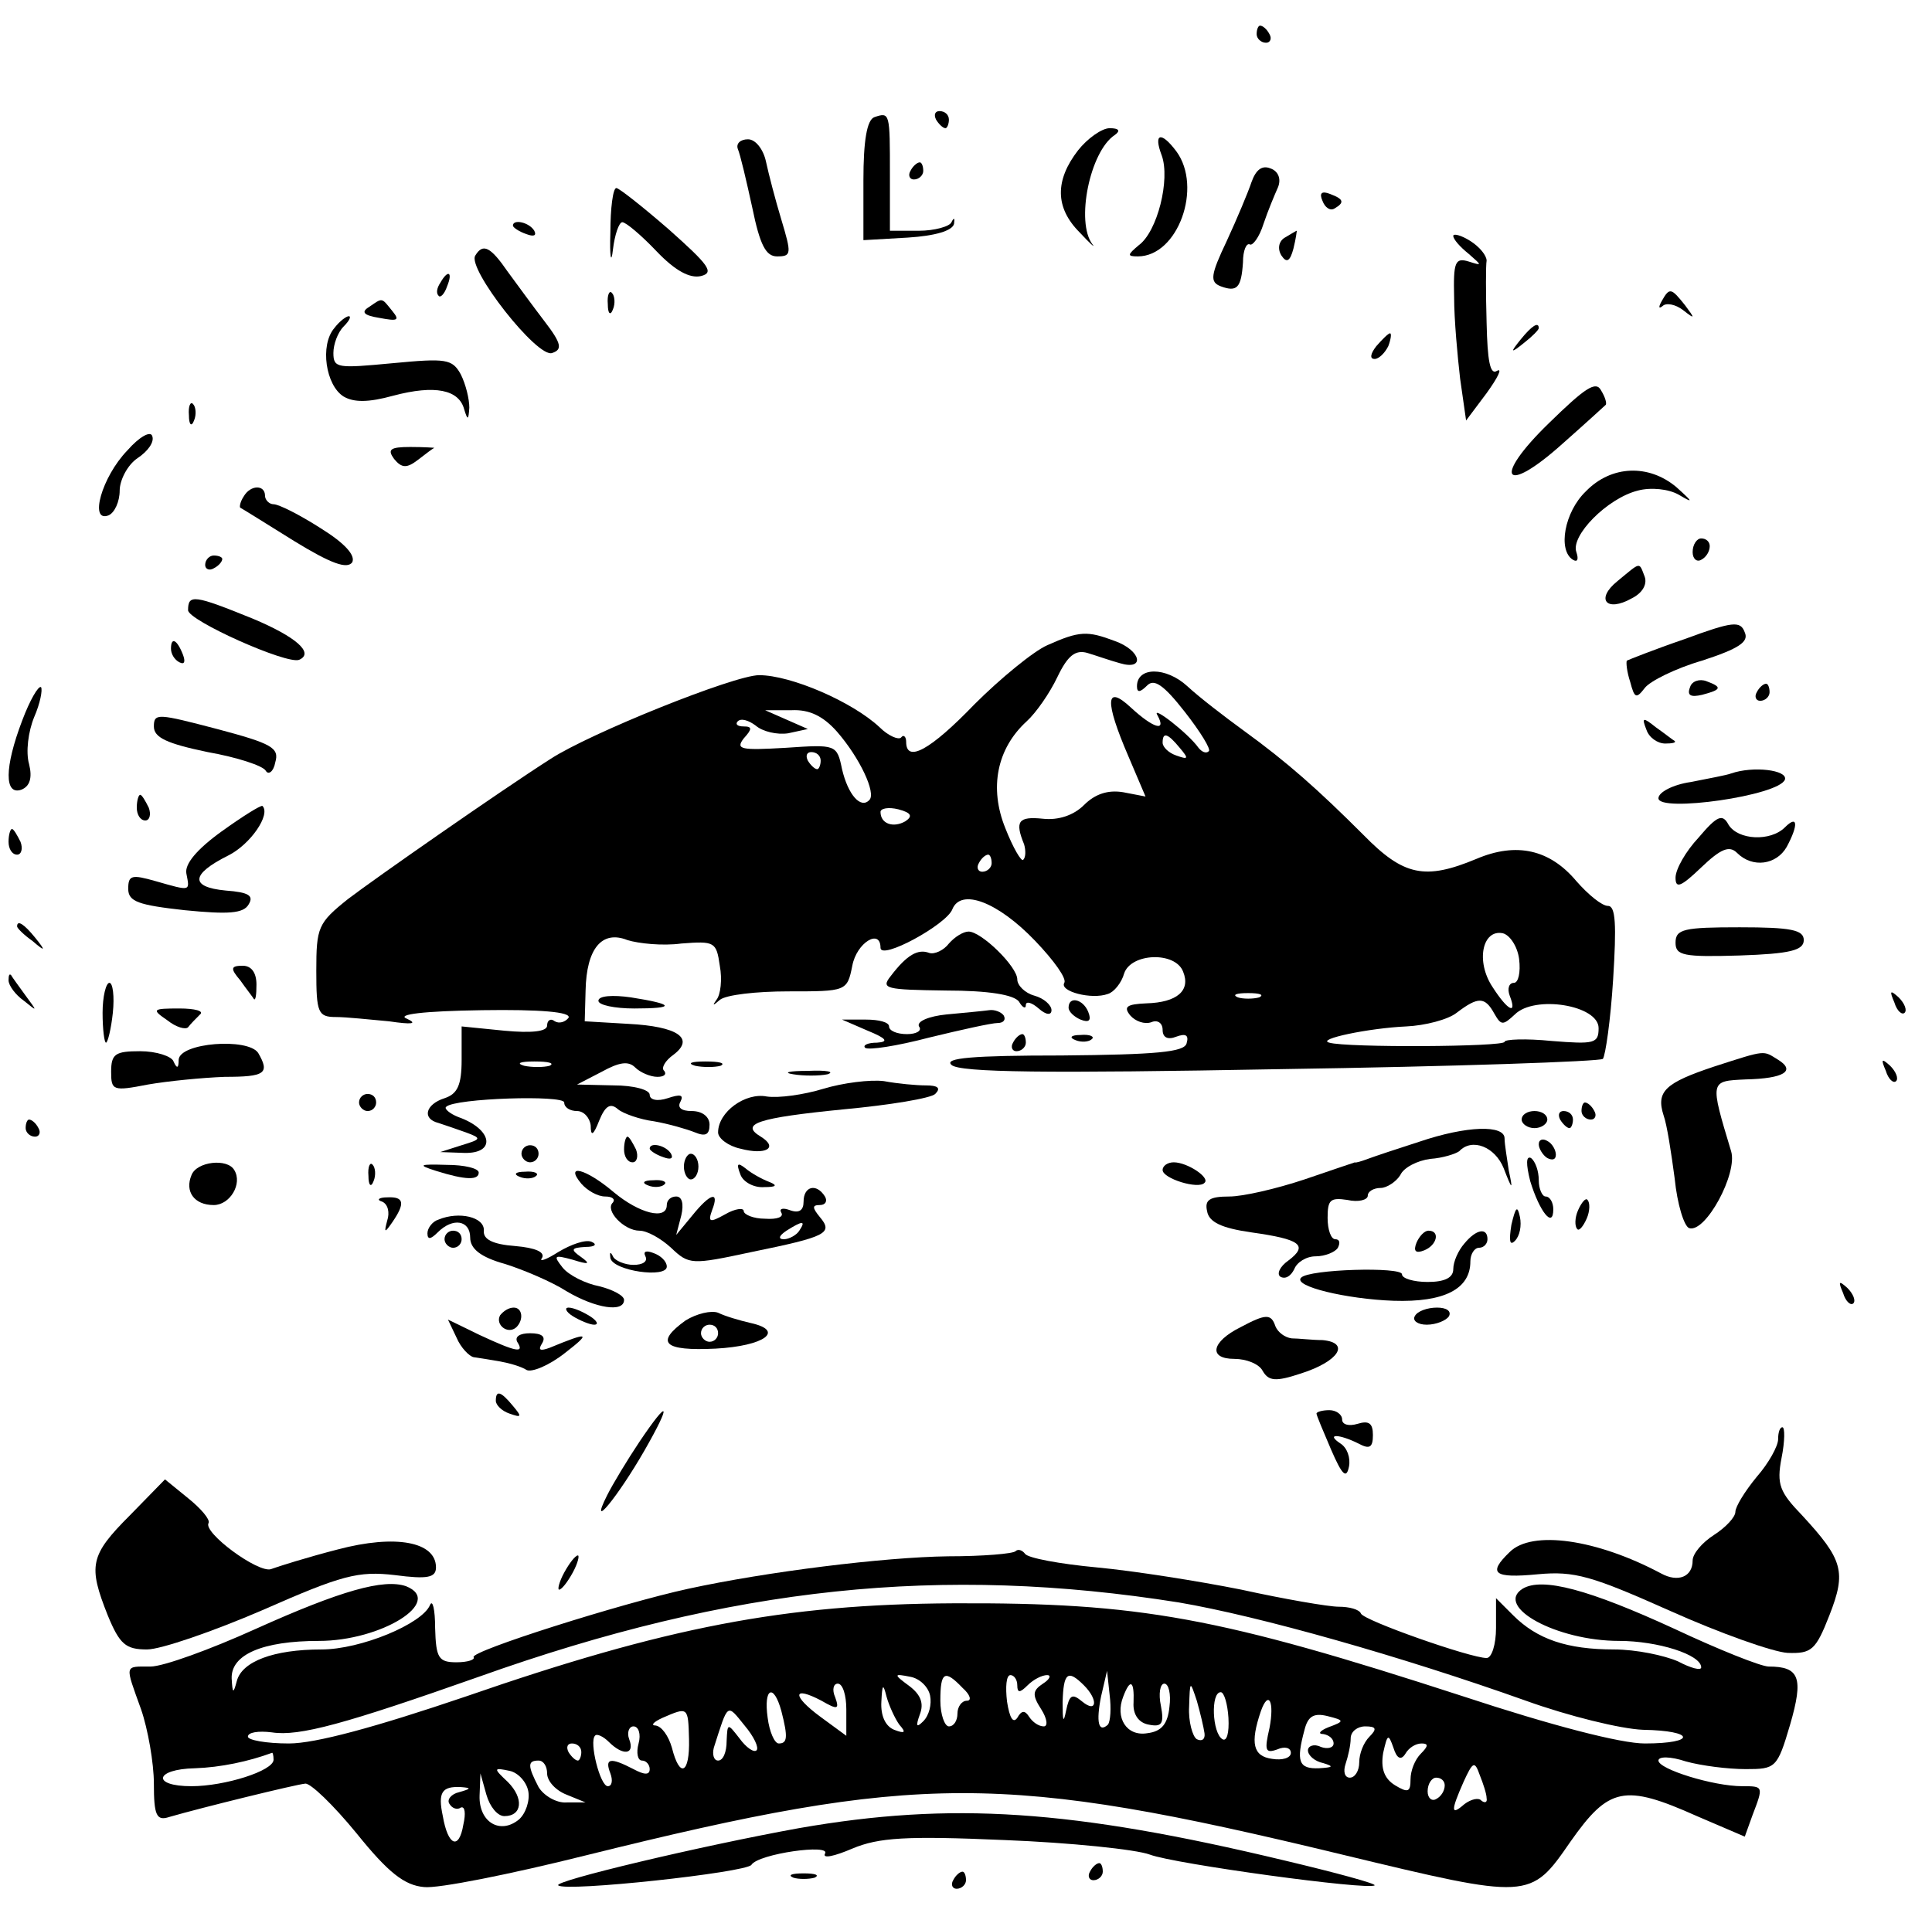 <?xml version="1.0" standalone="no"?>
<!DOCTYPE svg PUBLIC "-//W3C//DTD SVG 20010904//EN"
 "http://www.w3.org/TR/2001/REC-SVG-20010904/DTD/svg10.dtd">
<svg version="1.0" xmlns="http://www.w3.org/2000/svg"
 width="226pt" height="223pt" viewBox="0 0 226 223"
 preserveAspectRatio="xMidYMid meet">

<g transform="translate(0,223) scale(0.1,-0.1)"
fill="#000000" stroke="none">
<path d="M1470 2190 c0 -5 5 -10 11 -10 5 0 7 5 4 10 -3 6 -8 10 -11 10 -2 0
-4 -4 -4 -10z"/>
<path d="M1023 2093 c-9 -3 -13 -28 -13 -74 l0 -70 52 3 c32 2 52 8 54 16 1 7
0 8 -3 2 -2 -5 -20 -10 -38 -10 l-34 0 0 66 c0 72 0 73 -18 67z"/>
<path d="M1095 2090 c3 -5 8 -10 11 -10 2 0 4 5 4 10 0 6 -5 10 -11 10 -5 0
-7 -4 -4 -10z"/>
<path d="M1261 2054 c-27 -35 -27 -67 2 -96 12 -13 19 -19 15 -14 -20 26 -3
109 26 128 7 5 5 8 -6 8 -9 0 -26 -12 -37 -26z"/>
<path d="M863 2056 c3 -7 10 -37 17 -69 9 -44 16 -57 29 -57 17 0 17 3 5 43
-7 23 -15 54 -18 68 -3 14 -12 26 -21 26 -9 0 -14 -5 -12 -11z"/>
<path d="M1359 2048 c10 -28 -5 -89 -27 -105 -13 -11 -14 -13 -1 -13 47 0 76
81 45 123 -18 24 -27 21 -17 -5z"/>
<path d="M1065 2030 c-3 -5 -1 -10 4 -10 6 0 11 5 11 10 0 6 -2 10 -4 10 -3 0
-8 -4 -11 -10z"/>
<path d="M1464 2017 c-4 -12 -17 -43 -29 -69 -19 -40 -20 -48 -7 -53 19 -7 24
-2 26 28 0 14 4 23 8 21 3 -2 11 8 16 24 5 15 13 34 17 43 4 10 0 19 -9 22
-10 4 -17 -2 -22 -16z"/>
<path d="M714 1958 c-1 -29 1 -38 3 -20 2 17 7 32 11 32 4 0 22 -15 40 -34 22
-23 39 -32 52 -29 16 4 9 13 -37 54 -31 27 -59 49 -62 49 -4 0 -7 -24 -7 -52z"/>
<path d="M1547 1995 c3 -8 9 -12 14 -9 12 7 11 11 -5 17 -10 4 -13 1 -9 -8z"/>
<path d="M600 1966 c0 -2 7 -7 16 -10 8 -3 12 -2 9 4 -6 10 -25 14 -25 6z"/>
<path d="M1503 1952 c-7 -4 -9 -13 -4 -21 6 -9 10 -7 14 8 3 12 4 21 4 21 -1
0 -7 -4 -14 -8z"/>
<path d="M1700 1954 c0 -4 8 -13 18 -21 16 -14 16 -14 0 -9 -16 5 -18 -1 -17
-42 0 -26 4 -69 7 -95 l7 -49 24 32 c13 18 19 30 12 26 -8 -5 -11 12 -12 56
-1 35 -1 68 0 73 0 6 -8 16 -19 23 -11 7 -20 9 -20 6z"/>
<path d="M556 1931 c-10 -15 73 -121 90 -114 12 4 11 11 -9 37 -13 17 -32 43
-43 58 -20 29 -29 34 -38 19z"/>
<path d="M515 1899 c-4 -6 -5 -12 -2 -15 2 -3 7 2 10 11 7 17 1 20 -8 4z"/>
<path d="M711 1874 c0 -11 3 -14 6 -6 3 7 2 16 -1 19 -3 4 -6 -2 -5 -13z"/>
<path d="M1944 1878 c-4 -7 -4 -10 1 -6 4 4 15 2 24 -5 14 -11 14 -10 2 6 -16
20 -18 21 -27 5z"/>
<path d="M432 1871 c-10 -6 -7 -10 12 -13 21 -4 24 -3 15 8 -13 16 -11 16 -27
5z"/>
<path d="M391 1846 c-17 -20 -10 -67 11 -80 12 -7 29 -7 58 1 49 13 77 7 83
-16 4 -13 5 -13 6 2 0 10 -4 27 -10 39 -10 18 -17 19 -80 13 -64 -6 -69 -6
-69 12 0 10 5 24 12 31 7 7 9 12 6 12 -3 0 -11 -6 -17 -14z"/>
<path d="M1779 1833 c-13 -16 -12 -17 4 -4 9 7 17 15 17 17 0 8 -8 3 -21 -13z"/>
<path d="M1610 1825 c-7 -9 -8 -15 -2 -15 5 0 12 7 16 15 3 8 4 15 2 15 -2 0
-9 -7 -16 -15z"/>
<path d="M1812 1735 c-67 -65 -53 -86 16 -24 26 23 49 44 50 45 2 1 0 9 -5 17
-6 12 -19 3 -61 -38z"/>
<path d="M221 1744 c0 -11 3 -14 6 -6 3 7 2 16 -1 19 -3 4 -6 -2 -5 -13z"/>
<path d="M149 1703 c-30 -31 -45 -85 -22 -76 7 3 13 16 13 29 0 12 9 30 21 38
12 8 20 19 17 26 -2 6 -15 -1 -29 -17z"/>
<path d="M461 1693 c9 -11 15 -11 28 -1 9 7 17 13 19 14 1 0 -11 1 -28 1 -24
0 -27 -3 -19 -14z"/>
<path d="M1855 1655 c-25 -24 -33 -69 -15 -80 5 -3 7 0 4 9 -7 19 36 63 72 72
15 4 36 2 48 -5 17 -10 17 -9 -3 9 -32 27 -76 26 -106 -5z"/>
<path d="M285 1649 c-4 -6 -5 -12 -4 -13 2 -1 31 -19 63 -39 44 -27 62 -33 68
-25 4 8 -8 22 -37 40 -25 16 -49 28 -55 28 -5 0 -10 5 -10 10 0 13 -17 13 -25
-1z"/>
<path d="M1980 1584 c0 -8 5 -12 10 -9 6 3 10 10 10 16 0 5 -4 9 -10 9 -5 0
-10 -7 -10 -16z"/>
<path d="M240 1569 c0 -5 5 -7 10 -4 6 3 10 8 10 11 0 2 -4 4 -10 4 -5 0 -10
-5 -10 -11z"/>
<path d="M1892 1550 c-26 -21 -13 -37 17 -20 12 6 18 16 15 25 -7 18 -4 18
-32 -5z"/>
<path d="M220 1516 c0 -12 116 -64 130 -58 18 8 -4 27 -54 48 -69 28 -76 29
-76 10z"/>
<path d="M1970 1482 c-35 -12 -65 -24 -67 -25 -1 -2 0 -13 4 -25 5 -19 7 -20
17 -7 6 8 36 23 67 32 43 14 55 22 50 33 -5 14 -14 13 -71 -8z"/>
<path d="M1225 1475 c-16 -7 -55 -39 -85 -69 -52 -54 -80 -69 -80 -44 0 6 -3
9 -6 5 -3 -3 -15 2 -25 12 -32 30 -104 61 -141 61 -29 0 -198 -68 -244 -98
-58 -37 -207 -141 -237 -164 -35 -28 -37 -33 -37 -84 0 -49 2 -54 23 -54 12 0
40 -3 62 -5 27 -4 34 -3 21 3 -13 5 19 9 88 10 67 1 105 -2 101 -9 -4 -5 -11
-7 -16 -4 -5 4 -9 1 -9 -5 0 -7 -18 -9 -50 -6 l-50 5 0 -39 c0 -30 -5 -40 -20
-45 -22 -7 -27 -24 -7 -29 6 -2 21 -7 32 -11 19 -7 18 -8 -5 -15 l-25 -8 28
-1 c38 -1 33 28 -7 42 -10 4 -17 10 -14 12 10 10 138 14 138 5 0 -6 7 -10 15
-10 8 0 15 -8 16 -17 0 -13 3 -12 10 6 7 17 13 21 22 13 6 -5 26 -12 42 -14
17 -3 38 -9 48 -13 12 -5 17 -3 17 9 0 9 -8 16 -21 16 -12 0 -17 4 -13 11 4 8
0 9 -15 4 -12 -4 -21 -2 -21 4 0 6 -19 11 -42 11 l-43 1 29 15 c20 11 31 13
39 5 6 -6 18 -11 26 -11 8 0 11 3 8 7 -4 3 1 12 11 19 25 19 5 33 -53 36 l-51
3 1 36 c1 49 19 71 49 59 13 -4 41 -7 63 -4 39 3 41 2 45 -26 3 -16 1 -34 -4
-40 -5 -7 -4 -7 4 0 7 6 43 10 80 10 68 0 69 0 75 30 5 27 33 44 33 21 0 -15
77 27 84 45 10 25 53 9 97 -37 22 -23 37 -44 34 -49 -6 -10 32 -20 51 -13 7 2
16 13 19 24 8 24 60 26 69 2 9 -22 -7 -36 -43 -37 -23 -1 -27 -4 -19 -14 6 -7
17 -11 25 -8 7 3 13 -1 13 -9 0 -9 6 -12 16 -8 11 4 15 2 12 -8 -3 -10 -35
-13 -146 -14 -105 0 -138 -3 -129 -11 9 -9 113 -10 384 -5 204 3 374 9 378 12
3 4 9 45 12 93 4 64 3 86 -6 86 -7 0 -23 13 -37 29 -31 37 -70 46 -117 26 -60
-25 -85 -20 -132 28 -53 53 -89 85 -140 122 -22 16 -52 39 -66 52 -25 23 -59
23 -59 0 0 -8 4 -7 12 1 8 8 19 1 44 -31 18 -23 31 -44 28 -46 -3 -3 -8 -1
-12 4 -12 17 -56 51 -48 38 11 -20 -5 -15 -31 9 -30 28 -31 8 -3 -57 l20 -47
-26 5 c-18 3 -33 -2 -46 -15 -12 -12 -30 -18 -48 -16 -29 3 -33 -3 -22 -30 2
-7 2 -15 -1 -18 -2 -3 -12 14 -21 37 -19 47 -10 93 25 125 11 10 27 33 36 52
12 25 21 32 35 28 10 -3 27 -9 38 -12 30 -9 25 15 -6 26 -32 12 -41 12 -79 -5z
m-246 -101 c27 -31 46 -72 38 -80 -10 -11 -25 6 -32 36 -6 29 -7 29 -66 25
-52 -3 -59 -2 -49 11 10 11 10 14 0 14 -8 0 -10 3 -7 6 4 4 13 1 21 -5 8 -7
25 -11 38 -9 l23 5 -25 11 -25 11 31 0 c21 1 37 -7 53 -25z m401 -19 c11 -13
10 -14 -4 -9 -9 3 -16 10 -16 15 0 13 6 11 20 -6z m-420 -15 c0 -5 -2 -10 -4
-10 -3 0 -8 5 -11 10 -3 6 -1 10 4 10 6 0 11 -4 11 -10z m99 -71 c-14 -8 -29
-3 -29 11 0 4 9 6 21 3 15 -4 17 -8 8 -14z m101 -49 c0 -5 -5 -10 -11 -10 -5
0 -7 5 -4 10 3 6 8 10 11 10 2 0 4 -4 4 -10z m617 -112 c2 -16 -1 -28 -6 -28
-6 0 -8 -7 -5 -15 9 -23 -2 -18 -20 10 -20 30 -12 68 12 63 8 -2 17 -15 19
-30z m-304 -45 c-7 -2 -19 -2 -25 0 -7 3 -2 5 12 5 14 0 19 -2 13 -5z m275
-19 c8 -14 10 -14 24 -1 23 23 98 11 98 -16 0 -18 -5 -19 -55 -15 -30 3 -55 2
-55 -1 0 -6 -185 -7 -205 -1 -16 4 46 17 90 19 22 1 49 8 59 16 25 19 33 19
44 -1z m-1105 -61 c-7 -2 -21 -2 -30 0 -10 3 -4 5 12 5 17 0 24 -2 18 -5z"/>
<path d="M200 1471 c0 -6 4 -13 10 -16 6 -3 7 1 4 9 -7 18 -14 21 -14 7z"/>
<path d="M1977 1426 c-4 -10 1 -12 14 -9 23 6 24 9 5 16 -8 3 -17 0 -19 -7z"/>
<path d="M26 1387 c-21 -55 -21 -88 -1 -81 10 4 13 14 9 30 -4 14 -1 38 6 55
7 16 10 32 8 35 -3 2 -13 -15 -22 -39z"/>
<path d="M2055 1420 c-3 -5 -1 -10 4 -10 6 0 11 5 11 10 0 6 -2 10 -4 10 -3 0
-8 -4 -11 -10z"/>
<path d="M180 1380 c0 -13 15 -20 63 -30 34 -6 65 -16 68 -22 3 -5 9 -1 11 10
5 17 -4 22 -68 39 -69 18 -74 19 -74 3z"/>
<path d="M1926 1376 c3 -9 13 -16 22 -16 8 0 13 1 11 3 -2 1 -12 9 -22 16 -15
12 -17 12 -11 -3z"/>
<path d="M2025 1325 c-5 -2 -27 -6 -47 -10 -21 -3 -38 -12 -38 -19 0 -17 142
3 148 22 3 11 -37 16 -63 7z"/>
<path d="M160 1285 c0 -8 4 -15 10 -15 5 0 7 7 4 15 -4 8 -8 15 -10 15 -2 0
-4 -7 -4 -15z"/>
<path d="M259 1257 c-29 -21 -43 -38 -41 -49 4 -21 6 -21 -36 -9 -28 8 -32 7
-32 -9 0 -15 12 -19 66 -25 51 -5 69 -4 75 7 6 10 0 14 -27 16 -42 4 -41 19 3
41 26 13 50 48 40 58 -2 1 -23 -12 -48 -30z"/>
<path d="M1987 1250 c-15 -16 -27 -37 -27 -47 0 -13 6 -11 30 12 23 22 33 26
42 17 18 -18 46 -14 58 7 14 26 13 38 -2 23 -17 -17 -55 -15 -66 3 -7 13 -13
11 -35 -15z"/>
<path d="M10 1245 c0 -8 4 -15 10 -15 5 0 7 7 4 15 -4 8 -8 15 -10 15 -2 0 -4
-7 -4 -15z"/>
<path d="M20 1146 c0 -2 8 -10 18 -17 15 -13 16 -12 3 4 -13 16 -21 21 -21 13z"/>
<path d="M1960 1127 c0 -15 9 -17 75 -15 59 2 75 6 75 18 0 12 -15 15 -75 15
-65 0 -75 -2 -75 -18z"/>
<path d="M1110 1126 c-6 -8 -17 -13 -23 -11 -13 5 -26 -2 -45 -27 -12 -15 -6
-16 64 -17 51 0 80 -5 86 -13 4 -7 8 -9 8 -4 0 5 7 3 15 -4 9 -8 15 -8 15 -2
0 6 -9 14 -20 17 -11 3 -20 12 -20 19 0 15 -42 56 -57 56 -6 0 -16 -6 -23 -14z"/>
<path d="M281 1083 c7 -10 15 -20 16 -22 2 -2 3 5 3 17 0 14 -6 22 -16 22 -14
0 -15 -3 -3 -17z"/>
<path d="M10 1083 c0 -6 8 -17 18 -24 16 -13 16 -13 2 6 -8 11 -16 22 -17 24
-2 2 -3 0 -3 -6z"/>
<path d="M120 1045 c0 -19 2 -35 4 -35 2 0 6 16 8 35 2 19 0 35 -4 35 -4 0 -8
-16 -8 -35z"/>
<path d="M700 1059 c0 -5 19 -9 42 -9 49 0 47 5 -4 13 -21 3 -38 2 -38 -4z"/>
<path d="M2216 1057 c3 -10 9 -15 12 -12 3 3 0 11 -7 18 -10 9 -11 8 -5 -6z"/>
<path d="M1250 1051 c0 -5 7 -11 14 -14 10 -4 13 -1 9 9 -6 15 -23 19 -23 5z"/>
<path d="M196 1036 c10 -8 21 -11 24 -8 3 4 9 10 14 15 5 4 -6 7 -24 7 -32 0
-33 -1 -14 -14z"/>
<path d="M1107 1043 c-20 -2 -35 -8 -32 -14 4 -5 -3 -9 -14 -9 -12 0 -21 4
-21 9 0 5 -12 8 -27 8 l-28 0 30 -13 c22 -9 25 -13 11 -14 -11 0 -17 -3 -14
-6 4 -3 37 2 75 12 37 9 73 17 80 17 7 0 10 4 7 9 -3 4 -11 7 -17 6 -7 -1 -29
-3 -50 -5z"/>
<path d="M1185 1010 c-3 -5 -1 -10 4 -10 6 0 11 5 11 10 0 6 -2 10 -4 10 -3 0
-8 -4 -11 -10z"/>
<path d="M1258 1013 c7 -3 16 -2 19 1 4 3 -2 6 -13 5 -11 0 -14 -3 -6 -6z"/>
<path d="M209 990 c0 -10 -2 -11 -6 -2 -2 6 -20 12 -39 12 -29 0 -34 -3 -34
-24 0 -22 2 -23 43 -15 23 4 63 8 90 9 47 0 53 4 39 28 -12 18 -92 12 -93 -8z"/>
<path d="M2005 982 c-57 -19 -68 -29 -59 -57 4 -11 9 -44 13 -74 3 -30 11 -56
17 -58 19 -6 57 64 49 90 -25 83 -25 82 17 84 45 1 59 10 38 23 -18 11 -13 12
-75 -8z"/>
<path d="M813 983 c9 -2 23 -2 30 0 6 3 -1 5 -18 5 -16 0 -22 -2 -12 -5z"/>
<path d="M2206 977 c3 -10 9 -15 12 -12 3 3 0 11 -7 18 -10 9 -11 8 -5 -6z"/>
<path d="M928 973 c12 -2 30 -2 40 0 9 3 -1 5 -23 4 -22 0 -30 -2 -17 -4z"/>
<path d="M963 956 c-23 -7 -52 -11 -66 -9 -25 5 -57 -18 -57 -42 0 -7 12 -16
26 -19 30 -8 45 1 24 14 -25 15 -4 22 97 32 54 5 102 13 107 18 7 7 3 10 -11
10 -11 0 -33 2 -49 5 -16 2 -48 -2 -71 -9z"/>
<path d="M420 940 c0 -5 5 -10 10 -10 6 0 10 5 10 10 0 6 -4 10 -10 10 -5 0
-10 -4 -10 -10z"/>
<path d="M1850 930 c0 -5 5 -10 11 -10 5 0 7 5 4 10 -3 6 -8 10 -11 10 -2 0
-4 -4 -4 -10z"/>
<path d="M1780 920 c0 -5 7 -10 15 -10 8 0 15 5 15 10 0 6 -7 10 -15 10 -8 0
-15 -4 -15 -10z"/>
<path d="M1825 920 c3 -5 8 -10 11 -10 2 0 4 5 4 10 0 6 -5 10 -11 10 -5 0 -7
-4 -4 -10z"/>
<path d="M30 910 c0 -5 5 -10 11 -10 5 0 7 5 4 10 -3 6 -8 10 -11 10 -2 0 -4
-4 -4 -10z"/>
<path d="M1660 894 c-25 -8 -52 -17 -60 -20 -8 -3 -15 -5 -15 -4 0 0 -27 -9
-59 -20 -33 -11 -72 -20 -88 -20 -23 0 -29 -4 -26 -17 2 -13 17 -20 52 -25 57
-8 67 -15 43 -33 -10 -7 -14 -16 -9 -19 6 -3 12 1 16 9 3 8 14 15 25 15 11 0
23 5 26 10 3 6 2 10 -3 10 -5 0 -9 11 -9 25 0 21 3 24 23 21 13 -3 24 0 24 5
0 5 7 9 15 9 7 0 18 7 23 15 4 9 20 17 35 19 15 1 30 6 34 9 15 16 42 5 52
-20 10 -26 11 -26 6 -3 -2 14 -5 31 -5 38 0 16 -44 15 -100 -4z"/>
<path d="M730 885 c0 -8 4 -15 10 -15 5 0 7 7 4 15 -4 8 -8 15 -10 15 -2 0 -4
-7 -4 -15z"/>
<path d="M1800 891 c0 -5 5 -13 10 -16 6 -3 10 -2 10 4 0 5 -4 13 -10 16 -5 3
-10 2 -10 -4z"/>
<path d="M610 880 c0 -5 5 -10 10 -10 6 0 10 5 10 10 0 6 -4 10 -10 10 -5 0
-10 -4 -10 -10z"/>
<path d="M760 886 c0 -2 7 -7 16 -10 8 -3 12 -2 9 4 -6 10 -25 14 -25 6z"/>
<path d="M800 865 c0 -8 4 -15 8 -15 5 0 9 7 9 15 0 8 -4 15 -9 15 -4 0 -8 -7
-8 -15z"/>
<path d="M1790 848 c11 -36 27 -56 27 -33 0 8 -4 15 -9 15 -4 0 -8 9 -8 19 0
11 -4 22 -9 26 -6 3 -6 -7 -1 -27z"/>
<path d="M224 855 c-8 -19 3 -35 26 -35 19 0 34 25 24 41 -8 14 -44 10 -50 -6z"/>
<path d="M431 854 c0 -11 3 -14 6 -6 3 7 2 16 -1 19 -3 4 -6 -2 -5 -13z"/>
<path d="M510 860 c35 -11 50 -11 50 -2 0 5 -17 9 -37 9 -33 1 -35 0 -13 -7z"/>
<path d="M866 856 c3 -9 16 -16 28 -15 14 0 16 2 6 6 -8 3 -21 10 -28 16 -9 7
-11 6 -6 -7z"/>
<path d="M1360 861 c0 -10 42 -23 49 -15 7 6 -20 24 -36 24 -7 0 -13 -4 -13
-9z"/>
<path d="M608 853 c7 -3 16 -2 19 1 4 3 -2 6 -13 5 -11 0 -14 -3 -6 -6z"/>
<path d="M680 845 c7 -8 19 -15 28 -15 8 0 12 -3 9 -7 -10 -9 13 -33 31 -33 9
0 25 -9 37 -20 21 -20 24 -20 94 -5 88 18 96 22 80 41 -9 11 -9 14 0 14 7 0 9
5 6 10 -10 16 -25 12 -25 -6 0 -10 -5 -14 -16 -10 -8 3 -13 2 -10 -3 3 -5 -5
-8 -19 -7 -14 0 -25 5 -25 9 0 4 -10 3 -22 -4 -18 -10 -20 -9 -15 5 9 23 -2
20 -23 -6 l-19 -23 6 23 c3 13 1 22 -6 22 -6 0 -11 -4 -11 -10 0 -18 -32 -10
-62 15 -33 28 -58 34 -38 10z m255 -55 c-3 -5 -12 -10 -18 -10 -7 0 -6 4 3 10
19 12 23 12 15 0z"/>
<path d="M758 843 c7 -3 16 -2 19 1 4 3 -2 6 -13 5 -11 0 -14 -3 -6 -6z"/>
<path d="M447 824 c7 -3 9 -13 6 -22 -4 -15 -3 -15 6 -2 15 22 14 30 -6 29
-10 0 -13 -3 -6 -5z"/>
<path d="M1846 814 c-4 -9 -4 -19 -1 -22 2 -3 7 3 11 12 4 9 4 19 1 22 -2 3
-7 -3 -11 -12z"/>
<path d="M1768 797 c-3 -19 -2 -25 4 -19 6 6 8 18 6 28 -3 14 -5 12 -10 -9z"/>
<path d="M513 803 c-7 -2 -13 -10 -13 -16 0 -8 4 -7 12 1 18 18 38 14 38 -6 0
-13 12 -23 41 -31 22 -7 55 -21 72 -32 34 -20 67 -25 67 -10 0 5 -13 12 -29
16 -16 3 -36 13 -43 22 -11 14 -10 15 12 9 19 -6 21 -5 10 3 -13 9 -12 11 5
12 11 0 14 3 7 6 -7 3 -24 -3 -39 -12 -14 -9 -23 -12 -19 -7 4 7 -8 12 -31 14
-27 2 -38 8 -37 18 1 16 -29 23 -53 13z"/>
<path d="M520 780 c0 -5 5 -10 10 -10 6 0 10 5 10 10 0 6 -4 10 -10 10 -5 0
-10 -4 -10 -10z"/>
<path d="M1657 776 c-4 -10 -1 -13 9 -9 15 6 19 23 5 23 -5 0 -11 -7 -14 -14z"/>
<path d="M1713 775 c-7 -8 -13 -21 -13 -30 0 -10 -10 -15 -30 -15 -16 0 -30 4
-30 9 0 9 -109 6 -118 -4 -10 -10 53 -25 108 -27 60 -2 90 14 90 46 0 9 5 16
10 16 6 0 10 5 10 10 0 14 -13 12 -27 -5z"/>
<path d="M714 758 c3 -15 66 -24 66 -10 0 6 -7 13 -16 16 -8 3 -12 2 -9 -4 3
-6 -3 -10 -14 -10 -10 0 -22 5 -24 10 -3 6 -4 5 -3 -2z"/>
<path d="M2156 717 c3 -10 9 -15 12 -12 3 3 0 11 -7 18 -10 9 -11 8 -5 -6z"/>
<path d="M585 691 c-6 -11 9 -23 19 -14 9 9 7 23 -3 23 -6 0 -12 -4 -16 -9z"/>
<path d="M670 690 c8 -5 20 -10 25 -10 6 0 3 5 -5 10 -8 5 -19 10 -25 10 -5 0
-3 -5 5 -10z"/>
<path d="M802 685 c-36 -26 -26 -36 35 -33 57 3 82 21 41 30 -13 3 -30 8 -38
12 -8 3 -25 -1 -38 -9z m38 -15 c0 -5 -4 -10 -10 -10 -5 0 -10 5 -10 10 0 6 5
10 10 10 6 0 10 -4 10 -10z"/>
<path d="M1655 690 c-3 -5 3 -10 14 -10 11 0 23 5 26 10 3 6 -3 10 -14 10 -11
0 -23 -4 -26 -10z"/>
<path d="M534 665 c5 -12 15 -22 20 -23 6 -1 20 -3 31 -5 11 -2 25 -6 31 -10
6 -3 26 5 45 20 31 24 28 25 -18 6 -11 -4 -14 -3 -9 5 5 8 0 12 -14 12 -12 0
-18 -4 -15 -10 9 -14 -1 -12 -44 8 l-37 18 10 -21z"/>
<path d="M1451 677 c-34 -17 -38 -37 -7 -37 14 0 29 -6 33 -14 7 -12 15 -13
45 -3 44 14 58 36 25 39 -12 0 -28 2 -36 2 -8 1 -16 7 -19 14 -5 15 -11 15
-41 -1z"/>
<path d="M580 591 c0 -5 7 -12 16 -15 14 -5 15 -4 4 9 -14 17 -20 19 -20 6z"/>
<path d="M748 543 c-14 -21 -31 -49 -38 -63 -22 -44 13 -1 44 53 32 56 29 62
-6 10z"/>
<path d="M1540 576 c0 -2 8 -21 17 -42 13 -30 18 -35 21 -20 2 10 -2 22 -10
27 -18 12 -1 11 21 0 13 -7 17 -5 17 10 0 14 -5 17 -18 13 -10 -3 -18 -1 -18
5 0 6 -7 11 -15 11 -8 0 -15 -2 -15 -4z"/>
<path d="M2080 546 c0 -8 -11 -28 -25 -44 -14 -17 -25 -35 -25 -41 0 -6 -11
-18 -25 -27 -14 -9 -25 -22 -25 -30 0 -19 -17 -26 -37 -15 -75 40 -151 51
-177 25 -26 -25 -19 -31 33 -26 43 4 63 -2 155 -43 58 -26 120 -48 137 -49 28
-1 33 3 49 44 20 51 16 65 -32 117 -26 27 -30 36 -24 67 4 20 4 36 1 36 -3 0
-5 -6 -5 -14z"/>
<path d="M152 457 c-47 -47 -49 -59 -26 -117 14 -34 21 -40 46 -40 16 0 77 21
135 46 93 41 112 46 155 41 38 -5 48 -3 48 9 0 30 -47 39 -115 21 -35 -9 -70
-20 -78 -23 -15 -5 -80 43 -73 54 2 4 -9 17 -24 29 l-27 22 -41 -42z"/>
<path d="M1188 415 c-3 -3 -38 -6 -79 -6 -75 -1 -212 -18 -304 -38 -78 -17
-255 -73 -251 -80 2 -3 -7 -6 -20 -6 -21 0 -24 5 -25 40 0 22 -3 34 -6 27 -9
-22 -81 -52 -127 -52 -56 0 -93 -14 -99 -37 -4 -15 -5 -15 -6 3 -1 28 36 44
102 44 73 0 147 46 102 64 -26 9 -76 -5 -176 -50 -53 -24 -108 -44 -123 -44
-31 0 -30 3 -11 -50 8 -23 15 -63 15 -87 0 -37 3 -44 18 -39 38 11 148 38 159
39 6 1 33 -25 60 -58 37 -46 56 -61 79 -63 16 -2 101 15 189 37 391 97 488 97
885 1 220 -53 220 -53 267 15 45 64 63 68 148 30 l56 -24 9 25 c13 34 13 34
-12 34 -34 0 -98 20 -98 30 0 5 14 5 32 -1 18 -5 49 -9 70 -9 35 0 37 1 52 52
16 55 11 68 -25 68 -9 0 -59 20 -110 44 -100 46 -155 61 -178 47 -33 -21 40
-61 113 -61 45 0 96 -16 96 -31 0 -4 -12 -1 -27 7 -16 7 -49 14 -75 14 -55 0
-90 12 -118 40 l-20 20 0 -35 c0 -19 -5 -35 -11 -35 -19 0 -144 44 -147 52 -2
5 -14 8 -26 8 -12 0 -64 9 -114 20 -50 10 -126 22 -169 26 -43 4 -81 11 -84
16 -3 4 -8 6 -11 3z m191 -60 c94 -16 260 -63 406 -115 50 -18 111 -33 137
-34 61 -1 63 -16 2 -16 -28 0 -109 21 -212 55 -286 93 -378 110 -597 109 -198
-1 -336 -28 -570 -109 -106 -36 -176 -55 -207 -55 -27 0 -48 4 -48 8 0 5 12 7
28 5 32 -5 86 10 242 65 297 106 542 131 819 87z m-291 -109 c2 -10 -1 -23 -8
-30 -8 -8 -9 -6 -4 8 5 13 1 23 -12 33 -19 14 -19 15 1 11 11 -2 21 -12 23
-22z m38 9 c9 -8 11 -15 5 -15 -6 0 -11 -7 -11 -15 0 -8 -4 -15 -10 -15 -5 0
-10 14 -10 30 0 34 5 37 26 15z m64 3 c0 -9 3 -9 12 0 7 7 17 12 23 12 5 0 3
-5 -5 -10 -12 -8 -13 -13 -2 -30 7 -11 8 -20 3 -20 -6 0 -13 5 -17 11 -5 8 -9
8 -14 -1 -5 -7 -9 0 -12 19 -2 17 -1 31 4 31 4 0 8 -5 8 -12z m78 0 c17 -17
15 -33 -2 -19 -12 10 -15 8 -19 -11 -3 -15 -4 -12 -4 10 1 35 6 39 25 20z m28
-46 c-11 -10 -14 3 -8 33 l7 30 3 -28 c2 -16 1 -31 -2 -35z m-306 18 l0 -31
-30 22 c-34 25 -33 37 1 19 19 -11 21 -10 16 4 -4 9 -2 16 3 16 6 0 10 -14 10
-30z m62 -18 c8 -9 7 -11 -6 -6 -10 4 -16 16 -15 33 1 20 2 22 6 6 3 -11 10
-26 15 -33z m274 26 c-1 -14 6 -24 18 -26 15 -3 18 1 14 22 -3 14 -1 26 4 26
5 0 8 -12 6 -27 -2 -20 -9 -29 -26 -31 -24 -4 -38 18 -28 43 8 21 13 19 12 -7z
m83 -36 c1 -7 -3 -10 -9 -7 -5 3 -10 21 -9 38 1 31 1 31 9 7 4 -14 8 -31 9
-38z m-495 26 c8 -31 7 -38 -3 -38 -5 0 -11 14 -13 30 -5 35 7 41 16 8z m523
-8 c1 -18 -2 -28 -7 -25 -12 7 -14 55 -2 55 4 0 8 -14 9 -30z m48 -12 c-6 -26
-5 -30 9 -25 9 4 16 2 16 -4 0 -6 -10 -9 -22 -7 -22 3 -26 18 -13 56 9 25 16
11 10 -20z m-679 -13 c1 -41 -11 -46 -20 -10 -4 14 -12 25 -19 26 -6 0 -3 4 8
9 30 13 30 13 31 -25z m79 -13 c-3 -3 -12 3 -20 14 -14 18 -14 18 -15 -3 0
-13 -4 -23 -10 -23 -5 0 -7 7 -5 15 17 53 15 52 36 26 11 -13 17 -26 14 -29z
m669 27 c-10 -4 -13 -8 -6 -8 6 -1 12 -5 12 -11 0 -5 -7 -7 -15 -4 -8 4 -15 1
-15 -4 0 -6 8 -13 18 -15 13 -4 11 -5 -5 -6 -24 -1 -27 8 -17 45 4 16 11 20
27 16 20 -5 20 -6 1 -13z m-807 -19 c-3 -11 -1 -20 4 -20 5 0 9 -5 9 -10 0 -7
-6 -7 -19 0 -27 14 -34 13 -27 -5 3 -8 2 -15 -3 -15 -9 0 -22 52 -15 59 2 3
10 -1 16 -7 17 -17 31 -15 24 3 -3 8 0 15 5 15 6 0 9 -9 6 -20z m855 8 c-7 -7
-12 -20 -12 -30 0 -10 -5 -18 -11 -18 -6 0 -8 7 -5 16 3 9 6 22 6 30 0 8 8 14
17 14 13 0 14 -3 5 -12z m42 -20 c4 7 12 12 19 12 8 0 8 -3 -1 -12 -7 -7 -12
-20 -12 -30 0 -15 -3 -16 -18 -7 -13 8 -17 20 -14 38 5 22 6 23 12 6 4 -13 9
-15 14 -7z m-964 2 c0 -5 -2 -10 -4 -10 -3 0 -8 5 -11 10 -3 6 -1 10 4 10 6 0
11 -4 11 -10z m-360 -9 c0 -13 -57 -31 -96 -31 -47 0 -43 20 4 21 30 1 63 8
90 18 1 1 2 -3 2 -8z m320 -16 c0 -9 10 -20 23 -25 l22 -9 -22 0 c-12 -1 -27
8 -33 18 -13 25 -13 31 0 31 6 0 10 -7 10 -15z m1099 -29 c1 -5 -2 -6 -6 -3
-3 4 -12 2 -20 -4 -16 -14 -16 -8 -1 26 11 24 13 25 19 8 4 -10 8 -22 8 -27z
m-1121 8 c2 -11 -3 -26 -11 -33 -22 -18 -47 -3 -46 28 l1 26 7 -25 c4 -14 13
-25 21 -25 21 0 23 21 4 40 -17 16 -17 17 2 13 10 -2 20 -13 22 -24z m1072 7
c0 -6 -4 -13 -10 -16 -5 -3 -10 1 -10 9 0 9 5 16 10 16 6 0 10 -4 10 -9z
m-1153 -8 c-9 -2 -15 -9 -11 -14 3 -5 9 -7 13 -4 5 2 6 -7 3 -20 -5 -30 -18
-25 -24 10 -6 28 -1 35 21 34 13 -1 12 -2 -2 -6z"/>
<path d="M660 390 c-6 -11 -8 -20 -6 -20 3 0 10 9 16 20 6 11 8 20 6 20 -3 0
-10 -9 -16 -20z"/>
<path d="M935 91 c-116 -21 -288 -62 -282 -67 8 -8 220 15 226 24 8 13 94 25
86 13 -3 -6 11 -3 32 6 31 13 63 15 178 10 77 -3 154 -11 170 -17 29 -11 256
-42 263 -36 2 2 -46 15 -105 29 -250 60 -390 69 -568 38z"/>
<path d="M1275 40 c-3 -5 -1 -10 4 -10 6 0 11 5 11 10 0 6 -2 10 -4 10 -3 0
-8 -4 -11 -10z"/>
<path d="M928 33 c6 -2 18 -2 25 0 6 3 1 5 -13 5 -14 0 -19 -2 -12 -5z"/>
<path d="M1115 30 c-3 -5 -1 -10 4 -10 6 0 11 5 11 10 0 6 -2 10 -4 10 -3 0
-8 -4 -11 -10z"/>
</g>
</svg>
